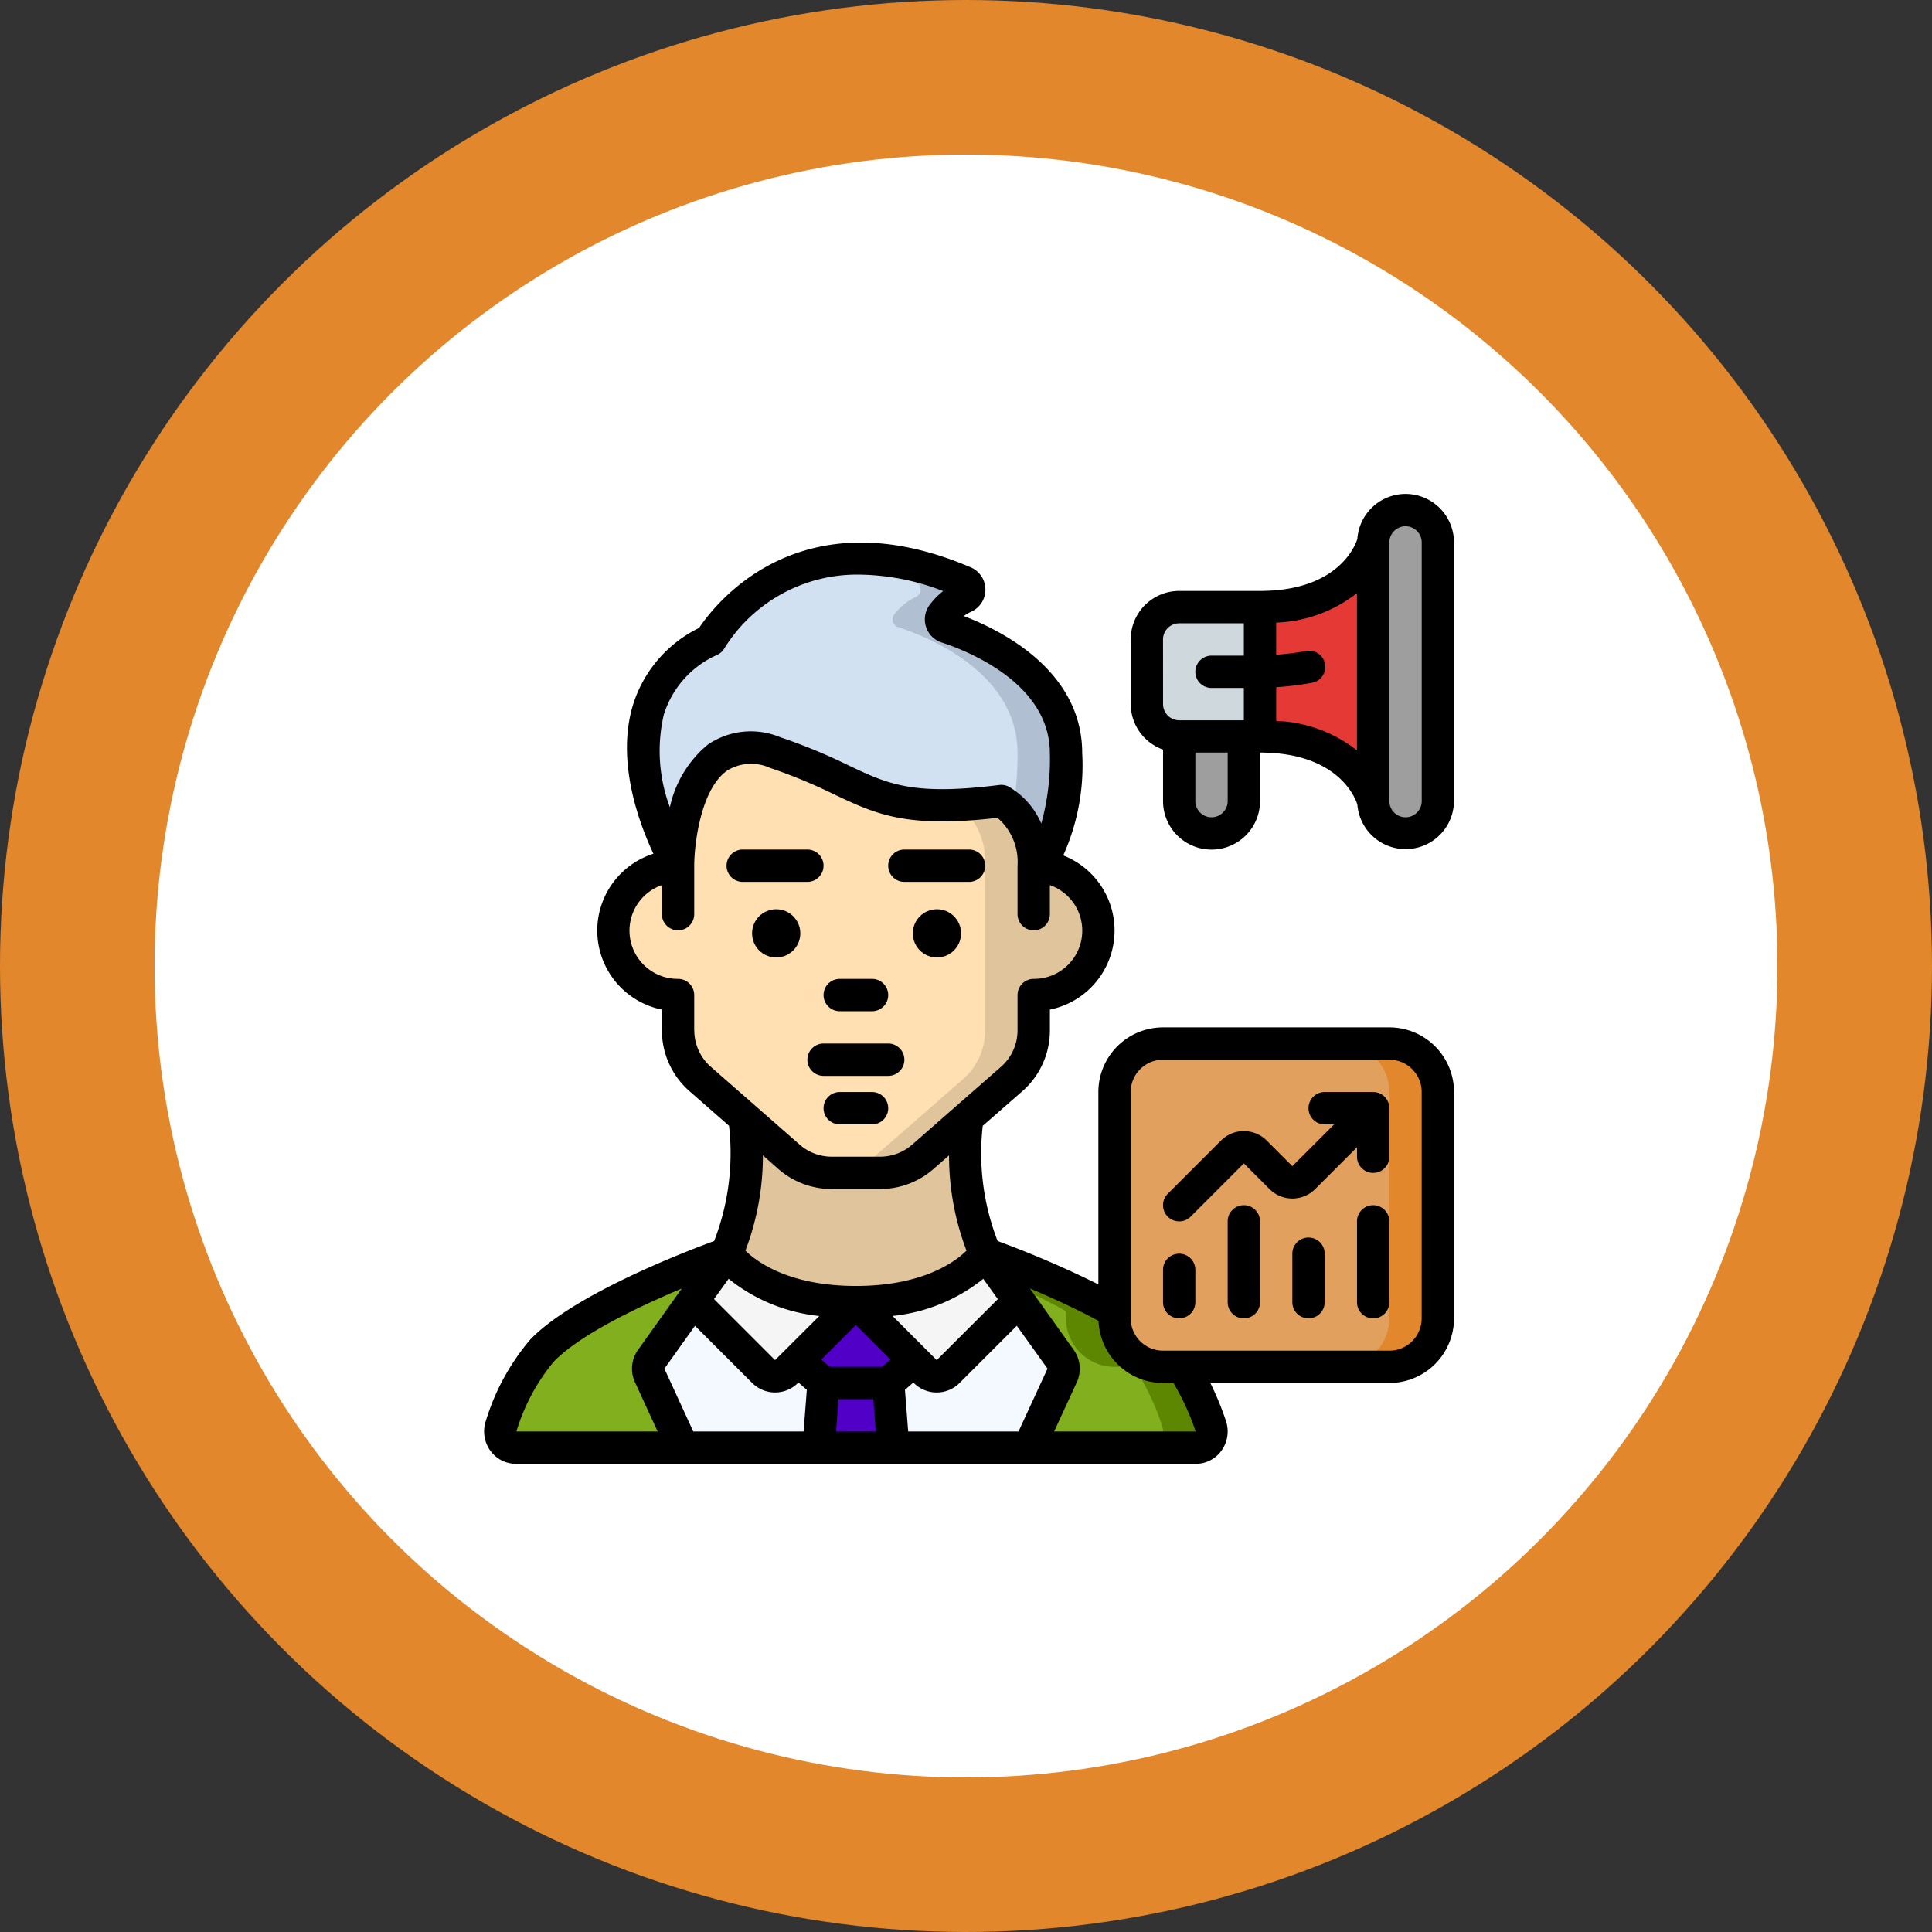 <svg xmlns="http://www.w3.org/2000/svg" width="150" height="150" viewBox="0 0 150 150">
  <rect x="0" y="0" width="150" height="150" fill="#333333" stroke="none"/>
  <g id="Grupo_224038" data-name="Grupo 224038" transform="translate(6201.239 -128)">
    <g id="Grupo_223937" data-name="Grupo 223937" transform="translate(-7334.239 -12053)">
      <circle id="Elipse_6362" data-name="Elipse 6362" cx="75" cy="75" r="75" transform="translate(1133 12181)" fill="#e2872c"/>
      <circle id="Elipse_6363" data-name="Elipse 6363" cx="63" cy="63" r="63" transform="translate(1145 12193)" fill="#fff"/>
    </g>
    <g id="Page-1" transform="translate(-6163.669 166.348)">
      <g id="_043---Marketer" data-name="043---Marketer" transform="translate(0.017)">
        <g id="Icons_copy" data-name="Icons copy" transform="translate(1.249 1.255)">
          <path id="Shape" d="M105.991,148.241a5.02,5.02,0,0,1-5.02,5.008v2.736a5.03,5.03,0,0,1-1.719,3.79l-3.426,3-3.477,3.037a4.994,4.994,0,0,1-3.3,1.242H85.283a4.994,4.994,0,0,1-3.3-1.242l-3.476-3.037-3.426-3a5.03,5.03,0,0,1-1.719-3.79v-2.736a5.008,5.008,0,1,1,0-10.015v-.025s0-11.3,7.53-8.785,7.53,5.02,17.571,3.765a5.438,5.438,0,0,1,2.51,5.02v.025a5.02,5.02,0,0,1,5.02,5.008Z" transform="translate(-59.551 -115.597)" fill="#ffe0b2"/>
          <path id="Shape-2" data-name="Shape" d="M195.39,177.194v2.736a5.03,5.03,0,0,1-1.719,3.79l-3.426,3-3.477,3.037a4.994,4.994,0,0,1-3.3,1.242h3.765a4.994,4.994,0,0,0,3.3-1.242l3.477-3.037,3.426-3a5.03,5.03,0,0,0,1.719-3.79v-2.736a5.008,5.008,0,0,0,0-10.015v-.025a5.438,5.438,0,0,0-2.51-5.02c-1.255.157-2.346.251-3.318.3a5.694,5.694,0,0,1,2.063,4.719Z" transform="translate(-157.735 -139.542)" fill="#dfc49c"/>
          <path id="Shape-3" data-name="Shape" d="M116.8,49.242c0,7.518-2.51,8.773-2.51,8.773V57.99a5.438,5.438,0,0,0-2.51-5.02C101.74,54.225,101.74,51.715,94.209,49.2s-7.53,8.786-7.53,8.786v.025s-7.53-12.525,2.51-17.533c0,0,5.823-10.455,19.7-4.506a.628.628,0,0,1,.025,1.142,4.392,4.392,0,0,0-1.694,1.368.627.627,0,0,0,.3.979C109.885,40.231,116.8,43.017,116.8,49.242Z" transform="translate(-72.87 -30.379)" fill="#d2e1f1"/>
          <path id="Shape-4" data-name="Shape" d="M194.515,39.653a.627.627,0,0,1-.3-.979,4.392,4.392,0,0,1,1.694-1.368.628.628,0,0,0-.025-1.142,18.986,18.986,0,0,0-9.925-1.707,22.094,22.094,0,0,1,6.16,1.707.628.628,0,0,1,.025,1.142,4.392,4.392,0,0,0-1.694,1.368.627.627,0,0,0,.3.979c2.359.766,9.275,3.552,9.275,9.777a23.36,23.36,0,0,1-.377,4.42,5.877,5.877,0,0,1,1.632,4.327V58.2s2.51-1.255,2.51-8.773C203.79,43.2,196.874,40.419,194.515,39.653Z" transform="translate(-159.86 -30.566)" fill="#b0c0d2"/>
          <path id="Shape-5" data-name="Shape" d="M174.583,431.185l-2.008,1.757h-5.02l-2.008-1.757,4.518-4.518Z" transform="translate(-142.451 -365.169)" fill="#5000c7"/>
          <path id="Shape-6" data-name="Shape" d="M122.465,404.832l-5.384,5.384a1.265,1.265,0,0,1-1.782,0l-4.97-4.97-.59-.414,2.686-3.765S114.935,404.832,122.465,404.832Z" transform="translate(-94.851 -343.334)" fill="#f5f5f5"/>
          <path id="Shape-7" data-name="Shape" d="M148.081,339.856s-2.51,3.765-10.04,3.765S128,339.856,128,339.856a20.019,20.019,0,0,0,1.381-10.555l3.476,3.037a4.993,4.993,0,0,0,3.3,1.243h3.765a4.993,4.993,0,0,0,3.3-1.243L146.7,329.3a20.017,20.017,0,0,0,1.38,10.555Z" transform="translate(-110.426 -282.123)" fill="#dfc49c"/>
          <path id="Shape-8" data-name="Shape" d="M226.837,432.352l-2.585,5.61h-10.53l-.389-5.02,2.008-1.757.866.866a1.265,1.265,0,0,0,1.782,0l4.97-4.97.59-.414,3.163,4.43a1.255,1.255,0,0,1,.125,1.255Z" transform="translate(-183.208 -365.169)" fill="#f3f9ff"/>
          <path id="Shape-9" data-name="Shape" d="M182.353,474.353h-5.8l.389-5.02h5.02Z" transform="translate(-151.84 -401.56)" fill="#5000c7"/>
          <path id="Shape-10" data-name="Shape" d="M100.233,432.942l-.389,5.02H89.314l-2.585-5.61a1.255,1.255,0,0,1,.126-1.255l3.163-4.43.59.414,4.97,4.97a1.266,1.266,0,0,0,1.782,0l.866-.866Z" transform="translate(-75.128 -365.169)" fill="#f3f9ff"/>
          <path id="Shape-11" data-name="Shape" d="M20.236,409.262a1.255,1.255,0,0,0-.126,1.255l2.585,5.61H9.744a1.255,1.255,0,0,1-1.167-1.657,16.423,16.423,0,0,1,3.175-5.874c3.615-3.765,14.333-7.53,14.333-7.53L23.4,404.832Z" transform="translate(-8.511 -343.334)" fill="#81af1d"/>
          <path id="Shape-12" data-name="Shape" d="M280.947,416.2H267.995l2.585-5.61a1.255,1.255,0,0,0-.125-1.255l-3.163-4.43-2.673-3.753a71.636,71.636,0,0,1,10.028,4.455v.552a3.765,3.765,0,0,0,3.765,3.765h1.506a18.83,18.83,0,0,1,2.2,4.619,1.255,1.255,0,0,1-1.167,1.657Z" transform="translate(-226.951 -343.407)" fill="#81af1d"/>
          <path id="Shape-13" data-name="Shape" d="M282.114,414.544a18.83,18.83,0,0,0-2.2-4.619h-1.506a3.765,3.765,0,0,1-3.765-3.765v-.552a71.636,71.636,0,0,0-10.028-4.455l1.493,2.1c1.538.679,3.218,1.482,4.769,2.354v.552a3.765,3.765,0,0,0,3.765,3.765h1.506a18.826,18.826,0,0,1,2.2,4.619,1.255,1.255,0,0,1-1.167,1.657h3.765a1.255,1.255,0,0,0,1.167-1.657Z" transform="translate(-226.951 -343.407)" fill="#5d8700"/>
          <path id="Shape-14" data-name="Shape" d="M208.993,404.832l-.59.414-4.97,4.97a1.265,1.265,0,0,1-1.782,0l-5.384-5.384c7.53,0,10.04-3.765,10.04-3.765l.013.013Z" transform="translate(-168.652 -343.334)" fill="#f5f5f5"/>
          <path id="Shape-15" data-name="Shape" d="M358.652,59.733V69.774h-6.275a2.518,2.518,0,0,1-2.51-2.51v-5.02a2.518,2.518,0,0,1,2.51-2.51Z" transform="translate(-299.661 -52.203)" fill="#cfd8dc"/>
          <path id="Shape-16" data-name="Shape" d="M418.385,25.6V45.681s-1.255-5.02-8.785-5.02V30.62C417.13,30.62,418.385,25.6,418.385,25.6Z" transform="translate(-350.609 -23.09)" fill="#e53935"/>
          <path id="Shape-17" data-name="Shape" d="M474.353,11.043V31.124a2.51,2.51,0,0,1-5.02,0V11.043a2.518,2.518,0,0,1,2.51-2.51,2.529,2.529,0,0,1,2.51,2.51Z" transform="translate(-401.557 -8.533)" fill="#9e9e9e"/>
          <path id="Shape-18" data-name="Shape" d="M371.953,128v5.02a2.51,2.51,0,1,1-5.02,0V128Z" transform="translate(-314.217 -110.429)" fill="#9e9e9e"/>
          <rect id="Rectangle-path" width="25.101" height="25.101" rx="4" transform="translate(47.696 41.417)" fill="#e2a05f"/>
          <path id="Shape-19" data-name="Shape" d="M456.032,290.133h-3.765a3.765,3.765,0,0,1,3.765,3.765v17.571a3.765,3.765,0,0,1-3.765,3.765h3.765a3.765,3.765,0,0,0,3.765-3.765V293.9A3.765,3.765,0,0,0,456.032,290.133Z" transform="translate(-387.001 -248.716)" fill="#e2872c"/>
        </g>
        <g id="Icons" transform="translate(0)">
          <path id="Shape-20" data-name="Shape" d="M176.942,290.133h-5.02a1.255,1.255,0,0,0,0,2.51h5.02a1.255,1.255,0,1,0,0-2.51Z" transform="translate(-145.568 -247.461)"/>
          <path id="Shape-21" data-name="Shape" d="M182.965,315.733h-2.51a1.255,1.255,0,0,0,0,2.51h2.51a1.255,1.255,0,0,0,0-2.51Z" transform="translate(-152.846 -269.296)"/>
          <path id="Shape-22" data-name="Shape" d="M180.455,258.51h2.51a1.255,1.255,0,0,0,0-2.51h-2.51a1.255,1.255,0,0,0,0,2.51Z" transform="translate(-152.846 -218.348)"/>
          <path id="Shape-23" data-name="Shape" d="M134.275,190.243a1.255,1.255,0,0,0,0-2.51h-5.02a1.255,1.255,0,0,0,0,2.51Z" transform="translate(-109.177 -160.122)"/>
          <path id="Shape-24" data-name="Shape" d="M214.588,190.243h5.02a1.255,1.255,0,0,0,0-2.51h-5.02a1.255,1.255,0,1,0,0,2.51Z" transform="translate(-181.959 -160.122)"/>
          <path id="Shape-25" data-name="Shape" d="M362.669,0a3.758,3.758,0,0,0-3.738,3.492c-.128.418-1.408,4.039-7.558,4.039H345.1a3.765,3.765,0,0,0-3.765,3.765v5.02a3.765,3.765,0,0,0,2.51,3.534v4a3.765,3.765,0,0,0,7.53,0V20.081c6.15,0,7.432,3.628,7.558,4.04a3.756,3.756,0,0,0,7.5-.275V3.765A3.765,3.765,0,0,0,362.669,0ZM343.843,11.3a1.255,1.255,0,0,1,1.255-1.255h5.02v2.51h-2.51a1.255,1.255,0,0,0,0,2.51h2.51v2.51H345.1a1.255,1.255,0,0,1-1.255-1.255Zm5.02,12.551a1.255,1.255,0,1,1-2.51,0V20.081h2.51Zm3.765-6.221V15.008a24.792,24.792,0,0,0,2.736-.338,1.255,1.255,0,1,0-.452-2.467,22.336,22.336,0,0,1-2.284.287v-2.5A10.765,10.765,0,0,0,358.9,7.7V19.911A10.764,10.764,0,0,0,352.629,17.625Zm11.3,6.221a1.255,1.255,0,1,1-2.51,0V3.765a1.255,1.255,0,0,1,2.51,0Z" transform="translate(-291.133 0)"/>
          <path id="Shape-26" data-name="Shape" d="M70.3,63.29H52.727a5.02,5.02,0,0,0-5.02,5.02V83.245a78.677,78.677,0,0,0-7.822-3.366,18.857,18.857,0,0,1-1.155-8.945L41.8,68.25a6.275,6.275,0,0,0,2.144-4.728V61.909a6.26,6.26,0,0,0,1.035-11.968A17,17,0,0,0,46.452,42c0-6.351-6.169-9.49-9.192-10.645a3.1,3.1,0,0,1,.572-.336,1.883,1.883,0,0,0-.04-3.448c-13.262-5.675-19.837,2.84-21.085,4.705a9.925,9.925,0,0,0-5.164,6.086c-1.255,4.3.484,9.036,1.618,11.447a6.26,6.26,0,0,0,.66,12.1v1.614a6.275,6.275,0,0,0,2.144,4.723l3.067,2.685a18.866,18.866,0,0,1-1.155,8.946c-2.27.833-10.932,4.165-14.274,7.647A17.669,17.669,0,0,0,.14,93.878,2.552,2.552,0,0,0,.5,96.155a2.454,2.454,0,0,0,2,1.022H55.262a2.454,2.454,0,0,0,2-1.022,2.55,2.55,0,0,0,.358-2.285A22.609,22.609,0,0,0,56.4,90.9H70.3a5.02,5.02,0,0,0,5.02-5.02V68.31a5.02,5.02,0,0,0-5.02-5.02ZM41.507,94.666H32.941l-.251-3.233.651-.57.039.039a2.51,2.51,0,0,0,3.549,0l4.445-4.445,2.385,3.33Zm-25.252,0-2.241-4.878,2.375-3.327,4.443,4.44a2.51,2.51,0,0,0,3.549,0l.039-.039.651.57-.25,3.234ZM38.772,82.813l1.13,1.575-4.745,4.738-3.431-3.431a13.456,13.456,0,0,0,7.047-2.884Zm-7.853,6.832H26.843l-.644-.563L28.881,86.4l2.682,2.682Zm-8.314-.52-4.739-4.739L19,82.811A13.446,13.446,0,0,0,26.042,85.7Zm4.927,3.03h2.7l.195,2.51H27.338Zm-13.576-53.1a7.518,7.518,0,0,1,4.188-4.7,1.255,1.255,0,0,0,.537-.512,12.121,12.121,0,0,1,10.5-5.705,18.448,18.448,0,0,1,6.476,1.28,5.631,5.631,0,0,0-1.044,1.064,1.883,1.883,0,0,0,.919,2.922c1.972.641,8.409,3.16,8.409,8.593a18.708,18.708,0,0,1-.664,5.468,6.111,6.111,0,0,0-2.54-2.869,1.273,1.273,0,0,0-.717-.125c-6.716.84-8.6-.05-11.731-1.531A43.777,43.777,0,0,0,23,40.76a5.932,5.932,0,0,0-5.609.572A8.66,8.66,0,0,0,14.439,46.2a12.466,12.466,0,0,1-.482-7.145Zm2.373,24.47V60.779a1.255,1.255,0,0,0-1.255-1.255,3.743,3.743,0,0,1-1.255-7.279V54.5a1.255,1.255,0,0,0,2.51,0V50.739c0-1.545.464-5.882,2.533-7.37a3.544,3.544,0,0,1,3.346-.227,41.932,41.932,0,0,1,5.008,2.07c3.226,1.524,5.575,2.636,12.656,1.806a4.51,4.51,0,0,1,1.559,3.721V54.5a1.255,1.255,0,0,0,2.51,0V52.245a3.743,3.743,0,0,1-1.255,7.279,1.255,1.255,0,0,0-1.255,1.255v2.742a3.765,3.765,0,0,1-1.286,2.833l-6.9,6.044a3.772,3.772,0,0,1-2.479.931H27a3.766,3.766,0,0,1-2.479-.931l-6.9-6.044a3.765,3.765,0,0,1-1.286-2.833Zm6.54,10.767A6.275,6.275,0,0,0,27,75.84h3.765A6.283,6.283,0,0,0,34.9,74.289l1.214-1.063a20.678,20.678,0,0,0,1.357,7.4c-.92.895-3.43,2.74-8.586,2.74s-7.673-1.851-8.583-2.742a20.663,20.663,0,0,0,1.358-7.4ZM5.411,89.259c2.032-2.117,6.613-4.29,9.953-5.692l-3.389,4.753a2.51,2.51,0,0,0-.251,2.51l1.766,3.835H2.525A15.4,15.4,0,0,1,5.411,89.259Zm49.851,5.407H44.272l1.766-3.833a2.51,2.51,0,0,0-.251-2.51l-3.4-4.763c1.632.684,3.548,1.555,5.334,2.519A5.02,5.02,0,0,0,52.727,90.9h.81A19.422,19.422,0,0,1,55.262,94.666Zm17.546-8.785a2.51,2.51,0,0,1-2.51,2.51H52.727a2.51,2.51,0,0,1-2.51-2.51V68.31a2.51,2.51,0,0,1,2.51-2.51H70.3a2.51,2.51,0,0,1,2.51,2.51Z" transform="translate(-0.017 -21.873)"/>
          <path id="Shape-27" data-name="Shape" d="M374.626,315.733h-3.765a1.255,1.255,0,0,0,0,2.51h.736l-3.246,3.246L366.36,319.5a2.51,2.51,0,0,0-3.549,0l-4.133,4.133a1.255,1.255,0,1,0,1.775,1.775l4.133-4.133,1.991,1.991a2.51,2.51,0,0,0,3.549,0l3.246-3.246v.736a1.255,1.255,0,0,0,2.51,0v-3.765A1.255,1.255,0,0,0,374.626,315.733Z" transform="translate(-305.6 -269.296)"/>
          <path id="Shape-28" data-name="Shape" d="M359.655,401.067a1.255,1.255,0,0,0-1.255,1.255v2.51a1.255,1.255,0,0,0,2.51,0v-2.51A1.255,1.255,0,0,0,359.655,401.067Z" transform="translate(-305.69 -342.079)"/>
          <path id="Shape-29" data-name="Shape" d="M393.788,375.467a1.255,1.255,0,0,0-1.255,1.255V383a1.255,1.255,0,0,0,2.51,0v-6.275A1.255,1.255,0,0,0,393.788,375.467Z" transform="translate(-334.803 -320.244)"/>
          <path id="Shape-30" data-name="Shape" d="M427.922,392.533a1.255,1.255,0,0,0-1.255,1.255v3.765a1.255,1.255,0,0,0,2.51,0v-3.765A1.255,1.255,0,0,0,427.922,392.533Z" transform="translate(-363.916 -334.8)"/>
          <path id="Shape-31" data-name="Shape" d="M462.055,375.467a1.255,1.255,0,0,0-1.255,1.255V383a1.255,1.255,0,0,0,2.51,0v-6.275A1.255,1.255,0,0,0,462.055,375.467Z" transform="translate(-393.029 -320.244)"/>
          <circle id="Elipse_6242" data-name="Elipse 6242" cx="1.872" cy="1.872" r="1.872" transform="translate(20.805 32.246)"/>
          <circle id="Elipse_6243" data-name="Elipse 6243" cx="1.872" cy="1.872" r="1.872" transform="translate(33.285 32.246)"/>
        </g>
      </g>
    </g>
  </g>
</svg>
